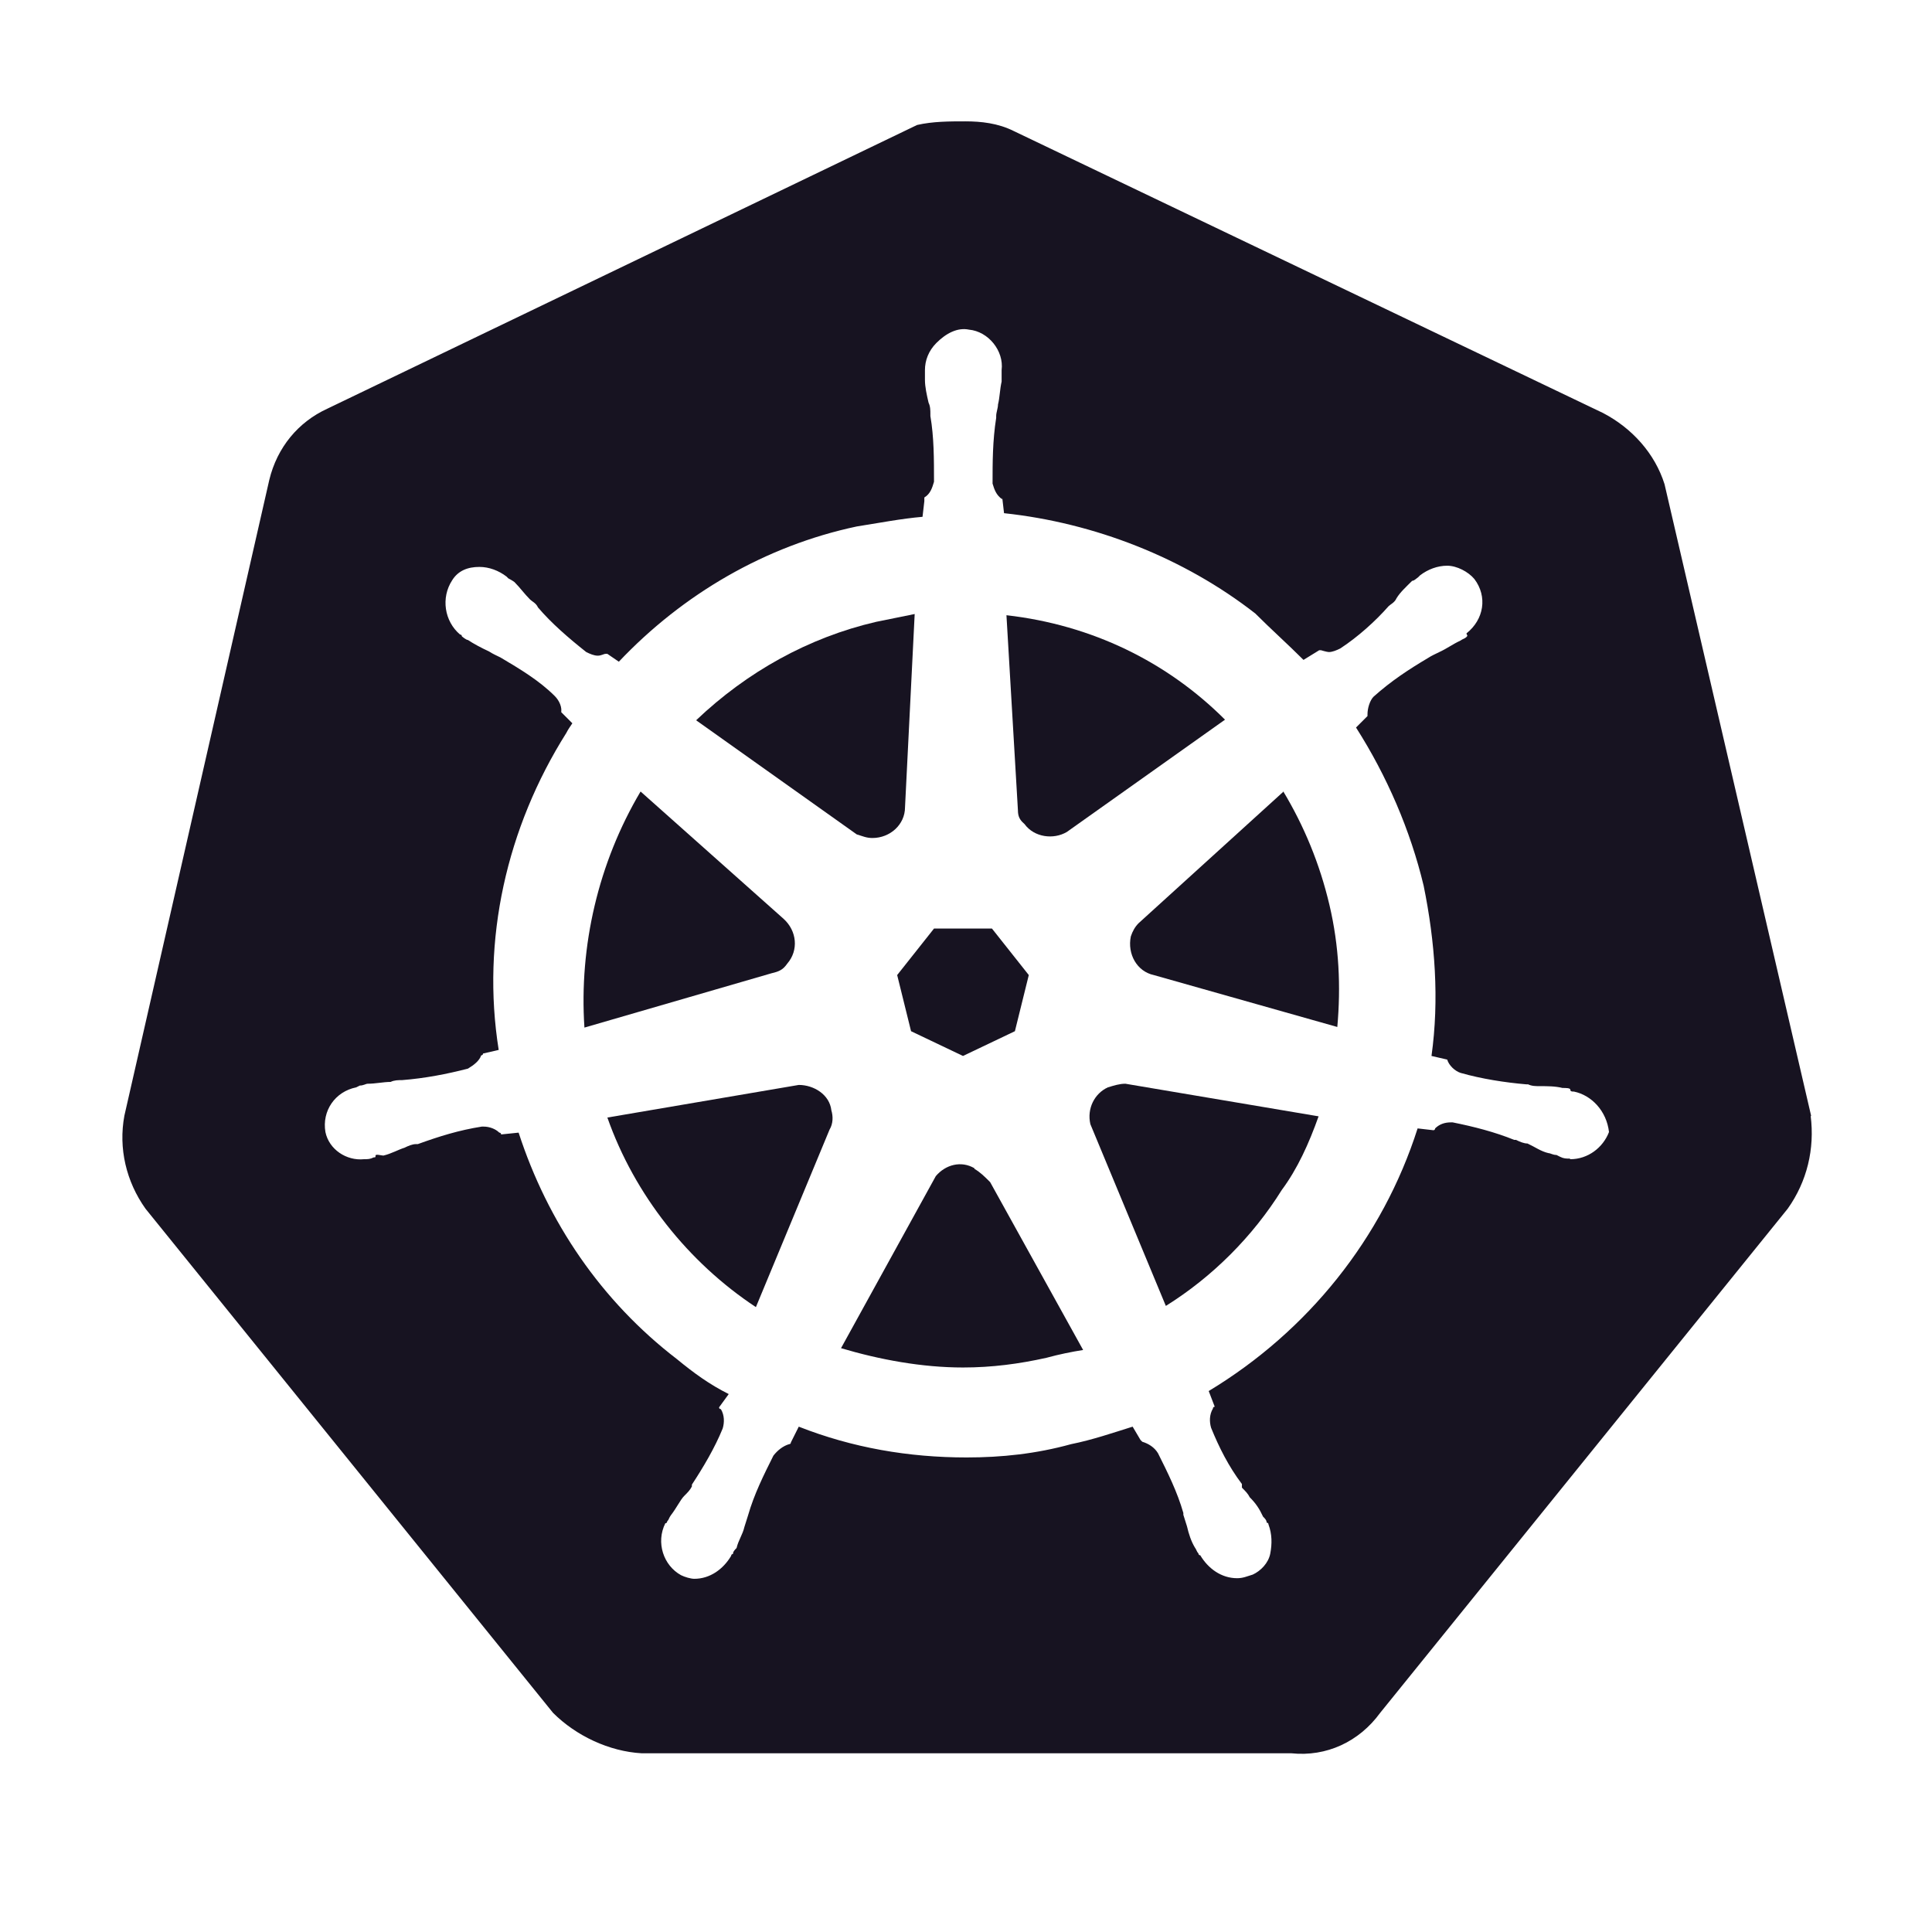 <?xml version="1.0" encoding="UTF-8"?>
<svg id="Layer_1" data-name="Layer 1" xmlns="http://www.w3.org/2000/svg" viewBox="0 0 32 32">
  <defs>
    <style>
      .cls-1 {
        fill: #171321;
      }
    </style>
  </defs>
  <path class="cls-1" d="m14.45,13.88c.29,0,.54-.22.54-.51l.16-3.2-.64.13c-1.12.26-2.14.83-2.98,1.63l2.66,1.89c.1.03.16.06.26.06Z"/>
  <path class="cls-1" d="m13.04,15.96c.19-.22.16-.54-.06-.74l-2.37-2.11c-.7,1.18-1.02,2.56-.93,3.91l3.1-.9c.13-.03.19-.06.26-.16Z"/>
  <path class="cls-1" d="m13.23,17.97l-3.17.54c.45,1.28,1.34,2.4,2.46,3.14l1.22-2.94c.06-.1.06-.22.03-.32-.03-.26-.29-.42-.54-.42Z"/>
  <polygon class="cls-1" points="15.09 17.08 15.95 17.49 16.81 17.08 17.04 16.15 16.43 15.38 15.47 15.38 14.86 16.15 15.09 17.08"/>
  <path class="cls-1" d="m16.97,13.65c.16.22.48.26.7.13l2.62-1.86c-.96-.96-2.21-1.57-3.62-1.73l.19,3.23c0,.1.03.16.1.22Z"/>
  <path class="cls-1" d="m21.26,13.11l-2.4,2.18c-.06.06-.1.13-.13.22-.06.29.1.58.38.64l3.04.86c.06-.67.03-1.34-.13-2.02s-.42-1.31-.77-1.89Z"/>
  <path class="cls-1" d="m30,18.49l-2.43-10.47c-.16-.51-.54-.93-1.02-1.18l-9.76-4.67c-.26-.13-.54-.16-.8-.16s-.54,0-.8.06L5.42,6.77c-.48.22-.83.64-.96,1.18l-2.4,10.53c-.1.54.03,1.09.35,1.54l6.75,8.35c.38.38.93.64,1.47.67h10.76c.58.06,1.12-.19,1.47-.67l6.75-8.35c.32-.45.45-.99.38-1.54Zm-4,.7c-.06,0-.1,0-.16-.03t-.06-.03c-.06,0-.1-.03-.13-.03-.13-.03-.22-.1-.35-.16-.06,0-.13-.03-.19-.06h-.03c-.32-.13-.67-.22-1.02-.29h-.03c-.1,0-.19.03-.26.1,0,0,0,.03-.03.03l-.26-.03c-.58,1.82-1.82,3.36-3.46,4.35l.1.26s-.03,0-.03.03c-.06.1-.06.22-.03.32.13.32.29.64.51.93v.06c.06.06.1.1.13.16.1.1.16.19.22.32.03.03.06.06.06.1,0,0,.03,0,.03.03.06.16.06.32.03.48-.03.16-.16.29-.29.35-.1.03-.16.06-.26.06-.26,0-.48-.16-.61-.38-.03,0-.03-.03-.03-.03-.03-.03-.03-.06-.06-.1-.06-.1-.1-.22-.13-.35l-.06-.19v-.03c-.1-.35-.26-.67-.42-.99-.06-.1-.16-.16-.26-.19t-.03-.03l-.13-.22c-.32.1-.67.22-1.02.29-.58.16-1.15.22-1.73.22-.96,0-1.89-.16-2.78-.51l-.13.26s0,.03-.03.03c-.1.03-.19.1-.26.19-.16.32-.32.64-.42.99l-.06.19c-.03.13-.1.22-.13.35-.03.03-.06.06-.06.1-.03,0-.03.03-.03.03-.13.22-.35.38-.61.38-.06,0-.16-.03-.22-.06-.29-.16-.42-.54-.26-.86.03,0,.03-.03.03-.03.03-.03.03-.06.06-.1.1-.13.16-.26.22-.32s.1-.1.13-.16v-.03c.19-.29.38-.61.51-.93.03-.1.03-.22-.03-.32,0,0-.03,0-.03-.03l.16-.22c-.32-.16-.58-.35-.86-.58-1.25-.96-2.14-2.27-2.62-3.75l-.29.03s0-.03-.03-.03c-.06-.06-.16-.1-.26-.1h-.03c-.38.06-.7.16-1.06.29h-.03c-.06,0-.13.03-.19.06-.1.03-.22.1-.35.13-.03,0-.13-.03-.13,0s0,.03-.03.03c-.06.03-.1.03-.16.03-.29.03-.58-.16-.64-.45-.06-.35.16-.67.51-.74t.06-.03c.06,0,.1-.03.13-.03.13,0,.26-.03.38-.03.06-.03.13-.03.19-.03.38-.03.74-.1,1.09-.19.1-.06.19-.13.22-.22,0,0,.03,0,.03-.03l.26-.06c-.29-1.82.13-3.68,1.12-5.25.03-.06.06-.1.1-.16l-.19-.19v.03c.03-.1-.03-.22-.1-.29-.26-.26-.58-.45-.9-.64-.06-.03-.13-.06-.19-.1-.13-.06-.26-.13-.35-.19-.03,0-.1-.06-.1-.06,0,0,0-.03-.03-.03-.26-.22-.32-.61-.13-.9.1-.16.26-.22.45-.22.16,0,.32.06.45.16l.03.03s.06.03.1.06c.1.1.16.19.26.29.03.03.1.06.13.13.22.26.51.51.8.74.06.03.13.06.19.06s.1-.03.13-.03h.03l.19.13c1.06-1.12,2.43-1.92,3.94-2.24.38-.06.74-.13,1.09-.16l.03-.26v-.06c.1-.06.13-.16.16-.26,0-.38,0-.74-.06-1.09v-.03c0-.06,0-.13-.03-.19-.03-.13-.06-.26-.06-.38v-.16c0-.16.06-.32.19-.45.16-.16.35-.26.54-.22.32.03.58.35.54.67v.19c-.03.13-.03.26-.06.38,0,.06-.03.13-.03.19v.03c-.06.38-.06.74-.06,1.09.03.1.06.19.16.26v-.03l.03.26c1.5.16,2.98.74,4.16,1.66.26.26.54.51.8.77l.26-.16h.03s.1.03.13.03c.06,0,.13-.03.19-.06.29-.19.58-.45.8-.7.03-.03.1-.06.13-.13.06-.1.16-.19.26-.29.03,0,.06-.03.1-.06l.03-.03c.13-.1.29-.16.45-.16s.35.1.45.22c.22.29.16.67-.13.9,0,.03.03.03,0,.06s-.06.03-.1.06c-.13.06-.22.13-.35.19-.06.03-.13.06-.19.1-.32.19-.61.38-.9.64-.06.06-.1.19-.1.29v.03l-.19.19c.51.8.9,1.7,1.12,2.62.19.93.26,1.89.13,2.82l.26.06c.03.1.13.19.22.22.35.1.74.16,1.09.19h.03c.06.03.13.03.19.03.13,0,.26,0,.38.03.06,0,.13,0,.13.03s.03.03.06.03c.29.06.54.32.58.67-.1.26-.35.45-.64.45Z"/>
  <path class="cls-1" d="m18.35,18.01c-.22.1-.35.35-.29.61l1.25,3.01c.77-.48,1.44-1.15,1.92-1.92.26-.35.45-.77.61-1.22l-3.2-.54c-.1,0-.19.03-.29.06Z"/>
  <path class="cls-1" d="m16.14,19.35c-.22-.13-.48-.06-.64.13l-1.57,2.85c.64.19,1.34.32,2.02.32.48,0,.93-.06,1.38-.16.22-.06.42-.1.61-.13l-1.54-2.78c-.1-.1-.16-.16-.26-.22Z"/>
</svg>
